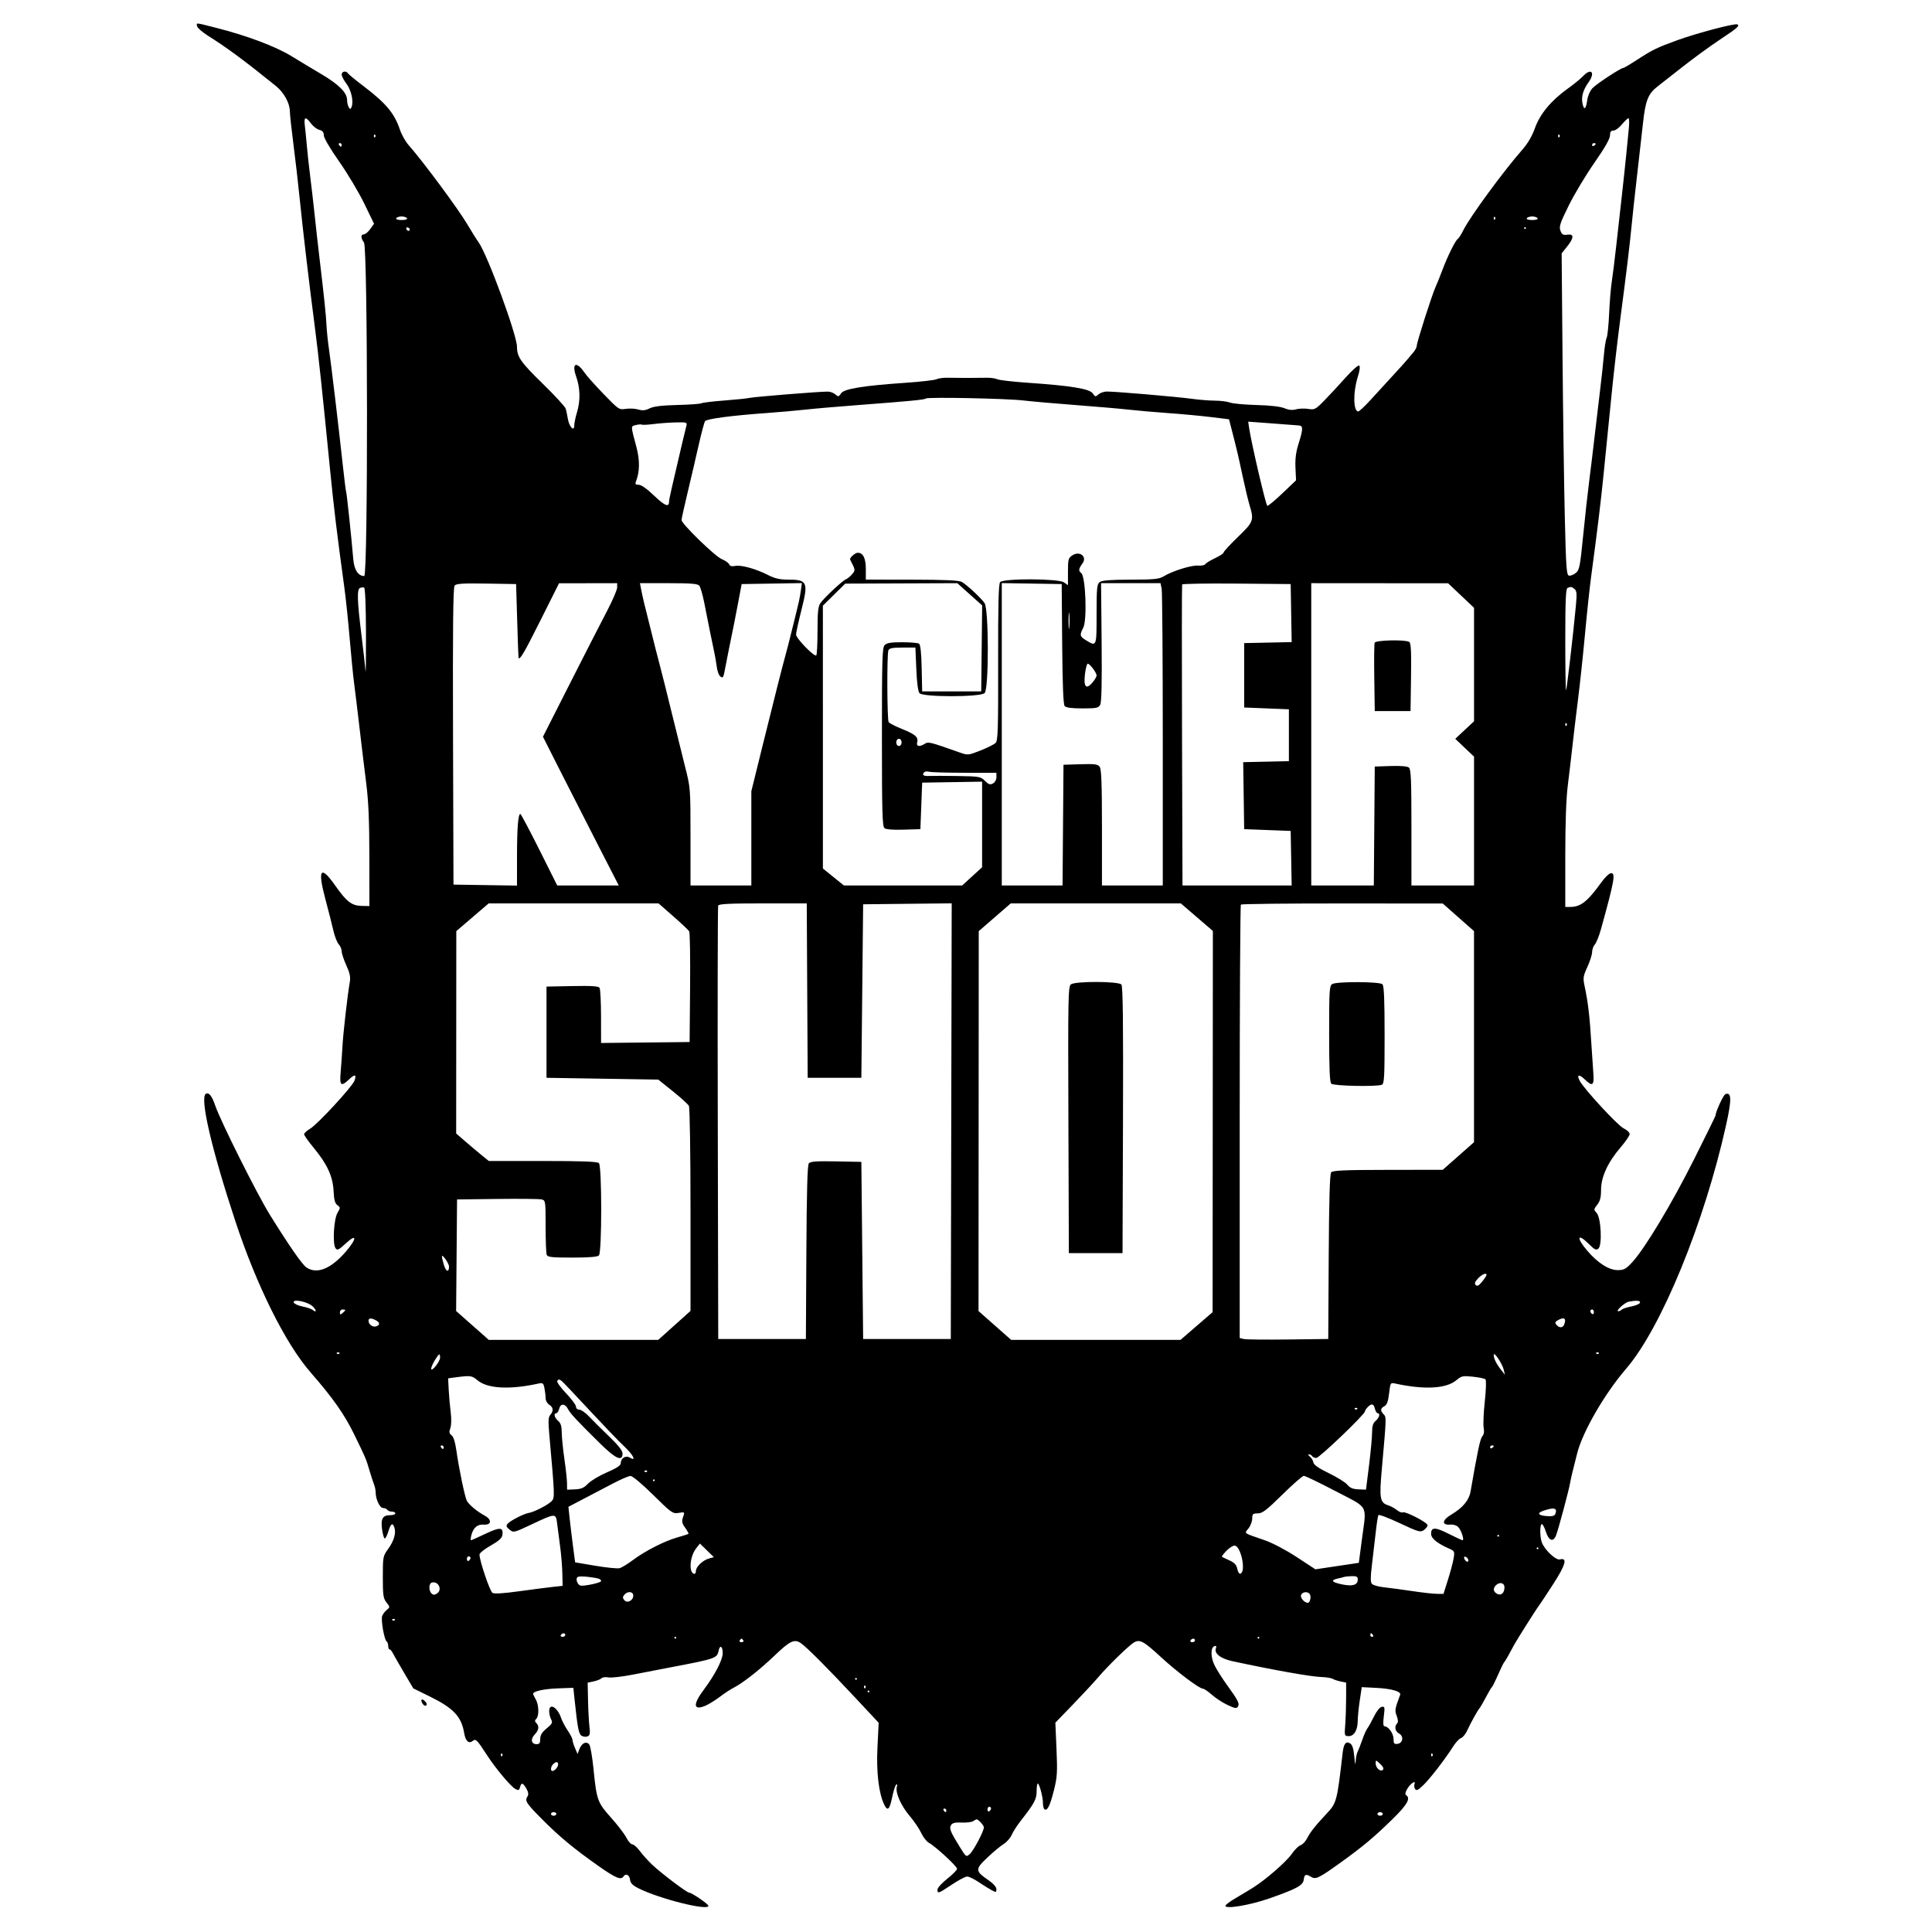 <svg xmlns="http://www.w3.org/2000/svg" width="1080" height="1080" viewBox="0 0 1080 1080" version="1.1">
	<path d="M 110.177 14.668 C 110.355 15.585, 113.052 17.947, 116.171 19.918 C 127.243 26.912, 136.502 33.761, 154.265 48.099 C 158.722 51.697, 161.988 57.630, 162.032 62.210 C 162.049 64.020, 162.942 72.250, 164.016 80.500 C 165.090 88.750, 166.669 102.475, 167.524 111 C 169.276 128.460, 172.980 159.833, 176.023 183 C 177.878 197.118, 180.307 219.868, 184.456 262 C 186.606 283.824, 188.348 298.219, 192.566 329 C 193.358 334.775, 194.669 347.375, 195.481 357 C 196.293 366.625, 197.407 377.875, 197.956 382 C 198.506 386.125, 199.871 397.375, 200.989 407 C 202.107 416.625, 203.795 430.575, 204.739 438 C 205.986 447.804, 206.462 459.029, 206.478 479 L 206.500 506.500 202.203 506.410 C 196.637 506.294, 193.730 504.072, 187.500 495.175 C 179.190 483.307, 177.367 485.790, 181.926 502.765 C 183.660 509.219, 185.657 517.078, 186.365 520.229 C 187.073 523.380, 188.406 526.791, 189.326 527.808 C 190.247 528.825, 191 530.621, 191 531.799 C 191 532.977, 192.167 536.492, 193.593 539.610 C 195.554 543.896, 196.031 546.159, 195.549 548.890 C 194.284 556.054, 191.819 577.661, 191.430 585 C 191.211 589.125, 190.761 595.538, 190.431 599.250 C 189.744 606.959, 190.613 607.703, 195.185 603.323 C 198.361 600.280, 199.485 600.595, 198.134 604.148 C 196.830 607.577, 177.500 628.507, 173.406 630.923 C 171.533 632.028, 170 633.439, 170 634.058 C 170 634.676, 172.414 638.090, 175.364 641.645 C 182.886 650.707, 186.075 657.635, 186.474 665.780 C 186.717 670.736, 187.248 672.708, 188.607 673.702 C 190.336 674.966, 190.339 675.156, 188.668 677.985 C 186.580 681.520, 185.814 695.364, 187.574 697.770 C 188.546 699.100, 189.350 698.718, 193.352 695.030 C 199.558 689.310, 199.648 692.253, 193.487 699.463 C 185.045 709.345, 177.082 712.547, 171.199 708.427 C 168.810 706.753, 161.474 696.164, 150.812 679 C 143.767 667.657, 123.342 626.846, 120.380 618.191 C 118.451 612.557, 116.752 610.417, 115.044 611.473 C 111.597 613.603, 118.273 642.402, 131.509 682.500 C 143.471 718.738, 159.556 751.074, 173.648 767.212 C 186.130 781.507, 192.519 790.602, 198.043 801.936 C 204.551 815.288, 204.601 815.406, 206.542 822 C 207.432 825.025, 208.575 828.534, 209.080 829.797 C 209.586 831.060, 210 833.053, 210 834.226 C 210 838.091, 212.317 843, 214.142 843 C 215.099 843, 216.160 843.450, 216.500 844 C 216.840 844.550, 217.991 845, 219.059 845 C 220.127 845, 221 845.450, 221 846 C 221 846.550, 219.705 847, 218.122 847 C 213.906 847, 212.791 848.943, 213.582 854.909 C 213.954 857.709, 214.632 860, 215.089 860 C 215.546 860, 216.459 858.200, 217.118 856 C 218.442 851.583, 219.531 850.947, 220.507 854.022 C 221.485 857.103, 220.180 861.451, 216.933 865.933 C 214.090 869.858, 214 870.339, 214 881.584 C 214 891.773, 214.250 893.502, 216.055 895.797 C 218.072 898.362, 218.075 898.437, 216.200 899.954 C 215.149 900.804, 213.990 902.351, 213.622 903.391 C 212.854 905.566, 214.840 916.783, 216.135 917.583 C 216.611 917.877, 217 918.991, 217 920.059 C 217 921.127, 217.343 922, 217.763 922 C 218.182 922, 218.970 922.890, 219.513 923.979 C 220.056 925.067, 222.870 929.976, 225.768 934.888 L 231.035 943.819 240.268 948.355 C 253.538 954.875, 257.944 959.568, 259.481 968.820 C 260.233 973.344, 262.103 974.989, 264.361 973.115 C 265.923 971.819, 266.781 972.690, 272.177 981.054 C 276.931 988.423, 285.515 998.670, 288.087 1000.047 C 289.827 1000.978, 290.233 1000.827, 290.691 999.075 C 291.419 996.291, 292.250 996.461, 294.220 999.795 C 295.319 1001.656, 295.564 1003.077, 294.951 1004.045 C 293.270 1006.702, 293.937 1007.783, 302.750 1016.692 C 312.516 1026.565, 320.959 1033.565, 334.935 1043.376 C 344.071 1049.791, 347.208 1051.091, 348.500 1049 C 349.706 1047.049, 351.872 1048.039, 352.184 1050.685 C 352.427 1052.752, 353.581 1053.907, 357.193 1055.703 C 368.950 1061.550, 396 1068.293, 396 1065.379 C 396 1064.379, 386.672 1058, 385.211 1058 C 383.955 1058, 369.381 1046.966, 364.491 1042.314 C 362.287 1040.216, 359.226 1036.813, 357.691 1034.750 C 356.155 1032.688, 354.255 1031, 353.469 1031 C 352.684 1031, 351.177 1029.306, 350.120 1027.236 C 349.064 1025.166, 345.238 1020.169, 341.618 1016.132 C 334.043 1007.684, 333.498 1006.187, 331.812 989.186 C 331.137 982.381, 330.068 976.108, 329.437 975.245 C 327.877 973.111, 325.217 974.305, 323.907 977.724 L 322.845 980.500 321.422 977.135 C 320.640 975.285, 320 973.210, 320 972.525 C 320 971.840, 318.813 969.529, 317.361 967.391 C 315.910 965.252, 314.271 962.152, 313.720 960.501 C 311.674 954.379, 307 951.642, 307 956.566 C 307 957.977, 307.492 960.051, 308.094 961.176 C 309.036 962.936, 308.688 963.633, 305.594 966.183 C 302.962 968.353, 302 969.929, 302 972.073 C 302 974.348, 301.548 975, 299.969 975 C 296.981 975, 296.419 972.248, 298.873 969.635 C 301.267 967.087, 301.572 964.972, 299.800 963.200 C 298.867 962.267, 298.867 961.733, 299.800 960.800 C 301.425 959.175, 301.255 953.070, 299.500 950 C 298.714 948.625, 298.055 947.217, 298.035 946.871 C 297.954 945.428, 304.046 944.091, 312 943.805 L 320.500 943.500 321.241 950.500 C 322.893 966.110, 323.516 969.299, 325.114 970.304 C 326.002 970.862, 327.481 971.029, 328.401 970.676 C 329.760 970.155, 329.967 969.142, 329.503 965.267 C 329.190 962.645, 328.836 956.027, 328.717 950.559 L 328.500 940.618 331.843 939.916 C 333.681 939.530, 335.659 938.741, 336.238 938.162 C 336.818 937.582, 338.567 937.363, 340.126 937.675 C 341.685 937.987, 347.807 937.291, 353.730 936.129 C 359.654 934.966, 369.450 933.075, 375.500 931.926 C 399.789 927.313, 400.862 926.942, 401.675 922.873 C 402.398 919.258, 404 920.151, 404 924.169 C 404 927.834, 399.614 936.307, 393.485 944.480 C 387.210 952.848, 387.512 956.355, 394.263 953.534 C 396.175 952.736, 399.788 950.518, 402.292 948.607 C 404.796 946.695, 408.342 944.361, 410.173 943.420 C 415.372 940.746, 424.795 933.337, 433 925.472 C 441.532 917.293, 443.986 916.106, 447.543 918.436 C 450.715 920.514, 462.268 932.089, 478.342 949.292 L 491.184 963.036 490.504 976.768 C 489.814 990.689, 491.227 1002.556, 494.330 1008.889 C 496.166 1012.637, 497.308 1011.582, 498.677 1004.869 C 499.374 1001.452, 500.382 998.218, 500.916 997.684 C 501.545 997.055, 501.688 997.479, 501.320 998.886 C 500.455 1002.192, 503.686 1009.469, 508.547 1015.164 C 510.946 1017.974, 513.822 1022.217, 514.939 1024.593 C 516.056 1026.969, 517.989 1029.457, 519.235 1030.122 C 522.801 1032.025, 535 1043.272, 535 1044.657 C 535 1045.343, 532.550 1047.839, 529.556 1050.203 C 526.562 1052.566, 524.087 1055.287, 524.056 1056.250 C 523.976 1058.744, 524.612 1058.526, 532.104 1053.500 C 535.793 1051.025, 539.641 1049.002, 540.655 1049.004 C 541.670 1049.007, 544.525 1050.379, 547 1052.054 C 549.475 1053.730, 552.737 1055.764, 554.250 1056.576 C 556.820 1057.955, 557 1057.922, 557 1056.074 C 557 1054.856, 555.276 1052.910, 552.515 1051.010 C 545.065 1045.885, 545.023 1044.934, 551.959 1038.377 C 555.260 1035.255, 559.347 1031.859, 561.041 1030.829 C 562.735 1029.799, 564.757 1027.504, 565.535 1025.728 C 566.314 1023.953, 568.535 1020.475, 570.471 1018 C 578.262 1008.042, 579.455 1005.838, 579.478 1001.360 C 579.490 998.965, 579.766 997.005, 580.092 997.003 C 581.012 996.998, 583 1004.383, 583 1007.807 C 583 1009.498, 583.399 1011.129, 583.887 1011.430 C 585.482 1012.416, 586.958 1009.442, 589.112 1000.902 C 590.988 993.466, 591.158 990.804, 590.593 977.747 L 589.954 962.995 599.855 952.747 C 605.300 947.111, 611.666 940.250, 614 937.500 C 619.109 931.481, 630.424 920.424, 633.608 918.338 C 636.978 916.129, 639.171 917.261, 648.839 926.199 C 657.790 934.475, 670.438 944, 672.475 944 C 673.114 944, 675.351 945.525, 677.446 947.389 C 679.541 949.253, 683.477 951.818, 686.194 953.091 C 690.294 955.011, 691.279 955.167, 691.996 954.006 C 693.041 952.316, 692.177 950.599, 685.963 942.009 C 683.373 938.429, 680.271 933.554, 679.069 931.176 C 676.700 926.488, 676.619 920.944, 678.909 920.191 C 679.864 919.877, 680.122 920.240, 679.709 921.315 C 678.572 924.278, 682.286 927.189, 689.066 928.647 C 712.062 933.594, 732.655 937.259, 738.537 937.453 C 741.308 937.544, 744.194 938.002, 744.950 938.469 C 745.707 938.937, 747.715 939.605, 749.413 939.954 L 752.500 940.588 752.496 949.044 C 752.493 953.695, 752.268 960.425, 751.996 964 C 751.509 970.380, 751.546 970.500, 753.970 970.500 C 756.984 970.500, 758.964 967.061, 758.985 961.791 C 758.993 959.751, 759.501 954.717, 760.112 950.604 L 761.224 943.125 769.336 943.534 C 777.902 943.966, 783.378 945.548, 782.693 947.393 C 779.703 955.452, 779.599 956.098, 780.782 959.233 C 781.576 961.338, 781.647 962.753, 780.992 963.408 C 779.342 965.058, 779.875 967.863, 782.061 969.032 C 784.833 970.516, 784.291 974.388, 781.250 974.820 C 779.336 975.091, 779 974.681, 779 972.070 C 779 969.059, 776.088 965, 773.928 965 C 773.210 965, 773.087 963.153, 773.555 959.402 C 774.196 954.275, 774.097 953.834, 772.377 954.152 C 771.280 954.355, 769.461 956.637, 768 959.641 C 766.625 962.468, 765.001 965.393, 764.391 966.141 C 763.780 966.888, 762.503 969.750, 761.552 972.500 C 760.601 975.250, 759.413 978.281, 758.911 979.236 C 758.410 980.191, 757.922 982.666, 757.827 984.736 C 757.716 987.164, 757.450 986.228, 757.077 982.102 C 756.670 977.583, 755.994 975.388, 754.778 974.625 C 752.361 973.110, 751.140 974.661, 750.523 980.032 C 747.409 1007.117, 747.214 1007.847, 741.455 1013.987 C 735.249 1020.602, 732.482 1024.110, 730.652 1027.679 C 729.755 1029.428, 728.118 1031.145, 727.013 1031.496 C 725.908 1031.847, 723.700 1034.029, 722.105 1036.347 C 719.120 1040.687, 707.564 1050.761, 700.500 1055.184 C 698.300 1056.561, 693.913 1059.203, 690.750 1061.055 C 687.588 1062.907, 685 1064.843, 685 1065.356 C 685 1067.333, 698.786 1065.003, 709.684 1061.184 C 725.047 1055.800, 728.426 1053.942, 728.816 1050.659 C 729.166 1047.725, 730.072 1047.403, 732.939 1049.194 C 735.459 1050.768, 737.258 1049.902, 749.043 1041.445 C 761.717 1032.351, 767.843 1027.241, 778.250 1017.082 C 786.662 1008.871, 788.751 1005.200, 785.984 1003.490 C 785.341 1003.093, 785.597 1001.798, 786.681 999.963 C 788.463 996.947, 791.652 994.859, 790.704 997.329 C 790.419 998.073, 790.574 999.310, 791.049 1000.079 C 791.732 1001.184, 792.677 1000.747, 795.563 997.988 C 799.362 994.358, 807.862 983.348, 812.335 976.261 C 813.760 974.005, 815.734 971.902, 816.723 971.588 C 817.712 971.274, 819.288 969.326, 820.227 967.259 C 822.007 963.337, 826.136 955.864, 827 955 C 827.449 954.551, 829.417 951.107, 832.426 945.500 C 833.017 944.400, 833.748 943.275, 834.052 943 C 834.356 942.725, 835.399 940.700, 836.370 938.500 C 839.087 932.343, 840.450 929.547, 840.998 929 C 841.474 928.526, 844.125 923.859, 846.394 919.500 C 847.645 917.096, 859.155 898.919, 860.324 897.500 C 860.777 896.950, 864.290 891.647, 868.130 885.715 C 875.242 874.731, 876.379 870.565, 871.948 871.724 C 869.726 872.305, 863.497 866.437, 861.913 862.272 C 860.735 859.172, 860.729 852, 861.905 852 C 862.403 852, 863.415 853.909, 864.155 856.241 C 865.772 861.341, 868.260 862.241, 869.837 858.296 C 871.091 855.162, 877.067 832.872, 877.692 829 C 877.913 827.625, 878.500 824.925, 878.995 823 C 879.490 821.075, 880.678 816.350, 881.635 812.500 C 884.627 800.468, 896.955 779.131, 908.976 765.177 C 928.682 742.305, 952.785 683.528, 964.946 628.692 C 968.072 614.597, 967.965 610.309, 964.522 611.630 C 963.362 612.075, 959 621.521, 959 623.587 C 959 623.869, 953.602 634.869, 947.005 648.031 C 934.575 672.831, 919.491 697.942, 912.430 705.591 C 908.921 709.393, 907.808 710, 904.352 710 C 899.363 710, 893.193 706.071, 887.250 699.108 C 880.889 691.656, 881.779 688.979, 888.412 695.612 C 891.390 698.590, 892.285 699.009, 893.506 697.995 C 895.732 696.148, 895.001 680.764, 892.559 678.065 C 890.847 676.173, 890.859 675.994, 892.889 673.414 C 894.467 671.407, 895 669.314, 895.001 665.115 C 895.002 657.950, 898.767 649.745, 905.837 641.500 C 908.667 638.200, 910.986 634.796, 910.991 633.935 C 910.996 633.075, 909.482 631.646, 907.626 630.762 C 904.332 629.191, 885.510 608.807, 883.067 604.164 C 881.244 600.701, 882.634 600.275, 885.815 603.323 C 890.371 607.688, 891.245 606.952, 890.646 599.250 C 890.358 595.538, 889.893 588.675, 889.614 584 C 888.681 568.359, 887.763 560.433, 885.832 551.374 C 884.833 546.685, 884.965 545.757, 887.370 540.503 C 888.816 537.343, 890 533.611, 890 532.208 C 890 530.805, 890.686 528.900, 891.523 527.974 C 892.361 527.048, 893.906 523.188, 894.957 519.395 C 902.628 491.699, 903.330 487.597, 900.297 488.181 C 899.361 488.362, 897.131 490.532, 895.342 493.005 C 887.262 504.171, 883.662 507, 877.532 507 L 875 507 875 478.588 C 875 459.872, 875.489 446.307, 876.432 438.838 C 877.220 432.602, 878.380 422.775, 879.010 417 C 879.639 411.225, 881.039 399.525, 882.120 391 C 883.201 382.475, 884.956 366.050, 886.020 354.500 C 887.084 342.950, 888.621 328.550, 889.435 322.500 C 892.990 296.086, 895.013 279.407, 896.530 264 C 897.424 254.925, 898.548 243.675, 899.028 239 C 899.508 234.325, 900.391 225.550, 900.991 219.500 C 902.155 207.765, 904.302 189.283, 905.928 177 C 908.965 154.048, 911.006 137.212, 911.988 127 C 912.596 120.675, 914.014 107.625, 915.140 98 C 916.266 88.375, 917.744 75.325, 918.424 69 C 919.807 56.157, 921.297 52.396, 926.634 48.288 C 928.625 46.754, 934.974 41.777, 940.743 37.228 C 946.511 32.678, 955.682 25.991, 961.123 22.369 C 971.355 15.557, 972.595 14.486, 971.222 13.637 C 969.979 12.869, 948.688 18.469, 937.680 22.460 C 926.187 26.627, 923.764 27.812, 914.803 33.642 C 911.120 36.039, 907.783 38, 907.387 38 C 905.969 38, 892.452 46.885, 890.168 49.319 C 888.850 50.723, 887.596 53.595, 887.283 55.926 C 886.577 61.190, 885.397 61.929, 884.587 57.615 C 883.895 53.924, 884.983 50.237, 888.025 45.965 C 891.946 40.459, 889.459 37.749, 884.924 42.586 C 883.591 44.009, 879.731 47.151, 876.346 49.568 C 867.120 56.158, 860.802 63.775, 858.016 71.668 C 856.485 76.004, 854.040 80.198, 851.076 83.572 C 840.425 95.699, 821.798 121.109, 818.029 128.656 C 816.848 131.020, 815.450 133.222, 814.922 133.548 C 813.579 134.378, 809.212 143.194, 806.296 150.965 C 804.946 154.559, 803.218 158.850, 802.455 160.500 C 800.541 164.639, 792 191.349, 792 193.194 C 792 194.019, 791.213 195.625, 790.250 196.763 C 789.288 197.901, 787.622 199.882, 786.549 201.166 C 785.476 202.450, 781.876 206.443, 778.549 210.040 C 775.222 213.637, 769.755 219.599, 766.399 223.290 C 763.044 226.980, 759.834 230, 759.266 230 C 756.504 230, 756.297 219.435, 758.897 211.084 C 760.139 207.094, 760.439 204.771, 759.766 204.355 C 759.201 204.006, 755.779 207.046, 752.161 211.110 C 748.543 215.175, 743.227 220.906, 740.347 223.847 C 735.407 228.891, 734.894 229.160, 731.305 228.584 C 729.212 228.248, 726.150 228.354, 724.500 228.819 C 722.433 229.402, 720.411 229.209, 718 228.197 C 715.773 227.263, 710.109 226.612, 702.430 226.408 C 695.791 226.232, 689.124 225.618, 687.615 225.044 C 686.105 224.470, 682.312 223.985, 679.185 223.967 C 676.058 223.949, 670.350 223.499, 666.500 222.967 C 658.047 221.798, 622.661 218.771, 618.611 218.870 C 617.022 218.909, 614.948 219.642, 614.002 220.498 C 612.432 221.919, 612.155 221.867, 610.850 219.901 C 609.146 217.335, 598.555 215.604, 574.500 213.962 C 566.250 213.398, 558.600 212.516, 557.500 212.001 C 556.400 211.486, 553.700 211.109, 551.500 211.165 C 546.358 211.294, 534.642 211.294, 529.500 211.165 C 527.300 211.109, 524.600 211.486, 523.500 212.001 C 522.400 212.516, 514.750 213.398, 506.500 213.962 C 482.445 215.604, 471.854 217.335, 470.150 219.901 C 468.857 221.848, 468.557 221.909, 467.034 220.531 C 466.108 219.693, 464.259 218.964, 462.925 218.913 C 459.342 218.774, 421.706 221.792, 418.904 222.443 C 417.582 222.750, 411.249 223.402, 404.831 223.891 C 398.414 224.381, 392.691 225.073, 392.115 225.429 C 391.539 225.785, 385.495 226.217, 378.684 226.390 C 369.941 226.611, 365.372 227.167, 363.142 228.279 C 360.752 229.471, 359.193 229.623, 356.741 228.903 C 354.959 228.380, 351.818 228.226, 349.762 228.562 C 346.115 229.157, 345.817 228.957, 337.475 220.336 C 332.773 215.476, 327.930 210.045, 326.713 208.266 C 322.190 201.655, 319.439 202.973, 322.079 210.485 C 324.382 217.038, 324.530 223.933, 322.511 230.591 C 321.692 233.291, 321.017 236.568, 321.011 237.872 C 320.994 241.566, 318.196 238.649, 317.439 234.150 C 317.102 232.142, 316.574 229.600, 316.266 228.501 C 315.959 227.402, 310.170 221.102, 303.402 214.501 C 291.088 202.492, 289 199.498, 289 193.852 C 289 187.286, 272.505 142.382, 267.565 135.500 C 266.381 133.850, 263.560 129.350, 261.297 125.500 C 256.250 116.915, 236.546 90.315, 228.369 81.048 C 226.647 79.097, 224.484 75.250, 223.563 72.500 C 220.504 63.364, 215.785 57.708, 203.309 48.226 C 198.804 44.801, 194.840 41.550, 194.500 41 C 193.502 39.385, 191 39.854, 191 41.656 C 191 42.566, 192.172 44.848, 193.605 46.726 C 196.303 50.264, 197.754 56.594, 196.571 59.674 C 195.992 61.184, 195.755 61.227, 194.962 59.972 C 194.450 59.162, 194.024 57.278, 194.015 55.785 C 193.993 51.820, 189.381 47.190, 179.856 41.570 C 175.260 38.859, 167.675 34.294, 163 31.427 C 154.004 25.909, 138.041 19.910, 120.622 15.500 C 108.896 12.532, 109.776 12.603, 110.177 14.668 M 170.405 70.250 C 170.694 72.588, 171.200 77.650, 171.528 81.500 C 171.857 85.350, 172.749 93.450, 173.511 99.500 C 174.274 105.550, 175.362 115, 175.930 120.500 C 176.498 126, 177.659 136.350, 178.510 143.500 C 181.199 166.104, 182.268 176.336, 182.529 182 C 182.669 185.025, 183.275 190.875, 183.876 195 C 185.161 203.815, 189.254 238.152, 191.565 259.498 C 192.458 267.747, 193.333 274.729, 193.509 275.014 C 193.821 275.520, 196.470 300.551, 197.475 312.500 C 197.986 318.566, 200.204 322, 203.611 322 C 205.759 322, 205.618 138.402, 203.468 135.559 C 201.602 133.091, 201.585 131, 203.432 131 C 204.219 131, 205.813 129.666, 206.974 128.036 L 209.084 125.073 203.619 113.786 C 200.613 107.579, 194.294 96.997, 189.577 90.272 C 184.554 83.111, 181 77.044, 181 75.631 C 181 73.895, 180.303 73.042, 178.519 72.594 C 177.155 72.252, 175.046 70.628, 173.831 68.986 C 170.791 64.874, 169.784 65.245, 170.405 70.250 M 906.652 69.572 C 905.085 71.457, 902.947 73, 901.902 73 C 900.496 73, 899.998 73.717, 899.992 75.750 C 899.986 77.575, 897.051 82.706, 891.269 91 C 886.475 97.875, 880.020 108.634, 876.924 114.909 C 872.085 124.716, 871.434 126.690, 872.293 128.965 C 873.117 131.147, 873.792 131.537, 876.146 131.192 C 879.983 130.629, 879.926 132.965, 875.984 137.871 L 872.968 141.624 873.465 199.062 C 873.739 230.653, 874.309 271.119, 874.731 288.987 C 875.405 317.474, 875.695 321.512, 877.087 321.779 C 877.960 321.947, 879.673 321.276, 880.892 320.288 C 882.899 318.663, 883.288 316.691, 884.988 299.496 C 886.021 289.048, 887.539 275.325, 888.360 269 C 889.182 262.675, 890.600 250.975, 891.511 243 C 892.422 235.025, 893.781 223.550, 894.531 217.500 C 895.282 211.450, 896.204 202.900, 896.581 198.500 C 896.958 194.100, 897.653 189.748, 898.126 188.829 C 898.599 187.911, 899.223 181.836, 899.514 175.329 C 899.804 168.823, 900.467 160.800, 900.985 157.500 C 901.504 154.200, 902.627 145.200, 903.479 137.500 C 904.332 129.800, 905.718 117.425, 906.559 110 C 907.399 102.575, 908.509 92.225, 909.024 87 C 909.539 81.775, 910.217 74.912, 910.530 71.750 C 910.843 68.588, 910.739 66.032, 910.300 66.072 C 909.860 66.112, 908.218 67.687, 906.652 69.572 M 209 76 C 209 76.733, 209.300 77.033, 209.667 76.667 C 210.033 76.300, 210.033 75.700, 209.667 75.333 C 209.300 74.967, 209 75.267, 209 76 M 871 76 C 871 76.733, 871.300 77.033, 871.667 76.667 C 872.033 76.300, 872.033 75.700, 871.667 75.333 C 871.300 74.967, 871 75.267, 871 76 M 189.500 81 C 189.840 81.550, 190.316 82, 190.559 82 C 190.802 82, 191 81.550, 191 81 C 191 80.450, 190.523 80, 189.941 80 C 189.359 80, 189.160 80.450, 189.500 81 M 890 81.059 C 890 81.641, 890.450 81.840, 891 81.500 C 891.550 81.160, 892 80.684, 892 80.441 C 892 80.198, 891.550 80, 891 80 C 890.450 80, 890 80.477, 890 81.059 M 221.500 122 C 221.131 122.596, 222.343 123, 224.500 123 C 226.657 123, 227.869 122.596, 227.500 122 C 227.160 121.450, 225.810 121, 224.500 121 C 223.190 121, 221.840 121.450, 221.500 122 M 835 122 C 835 122.733, 835.300 123.033, 835.667 122.667 C 836.033 122.300, 836.033 121.700, 835.667 121.333 C 835.300 120.967, 835 121.267, 835 122 M 853.500 122 C 853.131 122.596, 854.343 123, 856.500 123 C 858.657 123, 859.869 122.596, 859.500 122 C 859.160 121.450, 857.810 121, 856.500 121 C 855.190 121, 853.840 121.450, 853.500 122 M 227.150 127.950 C 227.580 129.239, 228.951 129.471, 229.075 128.275 C 229.116 127.876, 228.610 127.370, 227.950 127.150 C 227.290 126.930, 226.930 127.290, 227.150 127.950 M 852 127.500 C 852 127.775, 852.225 128, 852.500 128 C 852.775 128, 853 127.775, 853 127.500 C 853 127.225, 852.775 127, 852.500 127 C 852.225 127, 852 127.225, 852 127.500 M 517.559 222.774 C 516.884 223.449, 508.720 224.237, 479.500 226.448 C 467.950 227.322, 454.675 228.470, 450 229 C 445.325 229.530, 435.425 230.400, 428 230.932 C 409.044 232.293, 395.117 234.136, 394.156 235.413 C 393.707 236.011, 392.121 241.900, 390.633 248.500 C 389.144 255.100, 386.364 267.025, 384.454 275 C 382.544 282.975, 380.986 290.045, 380.991 290.711 C 381.007 292.834, 399.635 310.949, 403.434 312.537 C 405.443 313.376, 407.333 314.705, 407.634 315.489 C 408.006 316.457, 409.077 316.735, 410.980 316.354 C 414.318 315.686, 422.606 317.991, 429.419 321.480 C 432.993 323.311, 435.912 324, 440.088 324 C 451.405 324, 451.982 325.229, 448.021 340.916 C 446.360 347.498, 445 353.712, 445 354.726 C 445 356.844, 455.263 367.403, 456.308 366.359 C 456.688 365.978, 457 359.767, 457 352.556 C 457 342.330, 457.341 338.958, 458.551 337.231 C 460.727 334.124, 470.865 324.634, 472.851 323.845 C 473.758 323.484, 475.333 322.188, 476.351 320.965 C 478.249 318.685, 478.253 318.717, 475.237 312.866 C 474.744 311.909, 477.952 309, 479.500 309 C 482.477 309, 484 312.069, 484 318.071 L 484 324 509.750 324.035 C 528.050 324.061, 536.119 324.422, 537.639 325.285 C 540.456 326.885, 548.332 334.208, 550.381 337.133 C 552.769 340.543, 552.811 385.046, 550.429 387.429 C 548.132 389.725, 515.880 389.765, 513.978 387.474 C 513.184 386.516, 512.528 381.488, 512.219 373.974 L 511.725 362 504.470 362 C 498.776 362, 497.083 362.341, 496.607 363.582 C 495.740 365.842, 495.884 402.269, 496.765 403.654 C 497.169 404.289, 500.514 406.015, 504.199 407.490 C 511.694 410.491, 513.478 412.063, 512.712 414.995 C 512.105 417.315, 513.970 417.660, 516.975 415.784 C 518.974 414.535, 519.658 414.705, 536.305 420.578 C 541.066 422.258, 541.172 422.249, 548.083 419.537 C 551.918 418.033, 555.731 416.126, 556.556 415.301 C 557.846 414.011, 558.044 407.720, 557.968 370.325 C 557.903 338.228, 558.190 326.476, 559.063 325.425 C 560.864 323.254, 591.653 323.368, 594.777 325.557 L 597 327.113 597 319.580 C 597 312.654, 597.201 311.914, 599.492 310.413 C 603.541 307.760, 607.843 311.160, 605.153 314.886 C 602.916 317.984, 602.761 319.105, 604.403 320.306 C 606.871 322.110, 607.789 346.573, 605.553 350.898 C 603.392 355.075, 603.555 355.758, 607.250 358.011 C 613.014 361.525, 613 361.561, 613 343.360 C 613 328.686, 613.207 326.564, 614.750 325.392 C 616.025 324.424, 620.703 324.054, 632 324.028 C 645.235 323.998, 647.940 323.724, 650.509 322.157 C 655.368 319.194, 666.087 315.854, 669.730 316.168 C 671.583 316.328, 673.414 315.957, 673.799 315.345 C 674.185 314.733, 676.638 313.230, 679.250 312.006 C 681.862 310.781, 684 309.360, 684 308.847 C 684 308.334, 687.600 304.434, 692 300.179 C 700.784 291.685, 701.078 290.882, 698.515 282.409 C 697.698 279.709, 695.885 272.100, 694.486 265.500 C 692.169 254.570, 691.334 251.045, 688.075 238.442 L 687.026 234.384 676.763 233.127 C 671.118 232.436, 660.425 231.441, 653 230.917 C 645.575 230.393, 635.675 229.530, 631 229 C 626.325 228.470, 613.050 227.322, 601.500 226.448 C 589.950 225.574, 576.675 224.410, 572 223.861 C 562.490 222.745, 518.467 221.866, 517.559 222.774 M 365.500 237.030 C 362.200 237.452, 359.183 237.604, 358.796 237.368 C 358.409 237.132, 356.905 237.237, 355.455 237.601 C 352.520 238.337, 352.502 237.673, 355.787 250 C 357.738 257.322, 357.634 263.779, 355.476 269.250 C 354.942 270.606, 355.298 271, 357.058 271 C 358.477 271, 361.703 273.279, 365.650 277.068 C 371.606 282.788, 374 283.756, 374 280.445 C 374 279.180, 375.423 272.846, 381.514 247 C 382.356 243.425, 383.313 239.488, 383.639 238.250 C 384.212 236.081, 384.004 236.005, 377.867 236.131 C 374.365 236.203, 368.800 236.608, 365.500 237.030 M 698.245 239.105 C 699.496 247.640, 707.457 281.790, 708.421 282.754 C 708.717 283.050, 712.456 279.967, 716.730 275.902 L 724.500 268.511 724.177 261.506 C 723.945 256.471, 724.434 252.671, 725.914 248 C 728.441 240.028, 728.506 238.045, 726.250 237.844 C 723.542 237.602, 720.376 237.361, 708.624 236.504 L 697.747 235.710 698.245 239.105 M 254.136 327.336 C 253.288 328.358, 253.055 350.372, 253.244 411.609 L 253.500 494.500 271.250 494.773 L 289 495.046 289.011 478.773 C 289.022 462.852, 289.640 454.991, 290.881 455.008 C 291.221 455.013, 296 464.013, 301.500 475.008 L 311.500 495 328.697 495 L 345.894 495 333.968 471.750 C 327.409 458.962, 317.874 440.250, 312.778 430.167 L 303.513 411.834 318.507 382.253 C 326.753 365.983, 336.087 347.744, 339.250 341.721 C 342.413 335.699, 345 329.698, 345 328.386 L 345 326 328.750 326.029 L 312.500 326.059 302 347.024 C 292.962 365.071, 290.604 369.096, 289.862 367.750 C 289.786 367.613, 289.449 358.275, 289.112 347 L 288.500 326.500 271.892 326.226 C 258.719 326.010, 255.047 326.239, 254.136 327.336 M 358.361 329.250 C 359.205 333.651, 360.516 339.223, 362.538 347 C 363.468 350.575, 364.591 355.075, 365.035 357 C 365.479 358.925, 367.033 365, 368.490 370.500 C 369.947 376, 373.108 388.600, 375.515 398.500 C 377.922 408.400, 381.265 421.900, 382.943 428.500 C 385.976 440.428, 385.995 440.663, 385.997 467.750 L 386 495 403 495 L 420 495 420 468.656 L 420 442.312 426.025 417.906 C 432.256 392.663, 437.463 372.083, 439.158 366 C 440.175 362.351, 440.820 359.825, 443.500 349 C 446.777 335.765, 447.077 334.412, 447.665 330.225 L 448.266 325.950 431.427 326.225 L 414.588 326.500 412.799 336 C 410.953 345.797, 410.092 350.138, 407.441 363 C 406.591 367.125, 405.661 371.850, 405.374 373.500 C 404.448 378.818, 404.125 379.348, 402.586 378.071 C 401.821 377.436, 400.959 375.023, 400.670 372.708 C 400.381 370.394, 399.698 366.475, 399.151 364 C 398.605 361.525, 397.489 356.125, 396.673 352 C 395.857 347.875, 394.483 340.960, 393.620 336.634 C 392.758 332.307, 391.535 328.145, 390.903 327.384 C 390.013 326.311, 386.158 326, 373.747 326 L 357.738 326 358.361 329.250 M 466.250 332.405 L 460 338.564 460.004 412.032 L 460.007 485.500 465.885 490.250 L 471.762 495 504.801 495 L 537.839 495 543.419 489.900 L 549 484.799 549 460.875 L 549 436.952 532.250 437.226 L 515.500 437.500 515 450.500 L 514.500 463.500 505.149 463.789 C 499.114 463.975, 495.302 463.666, 494.399 462.916 C 493.235 461.950, 493 453.408, 493 411.949 C 493 368.004, 493.185 361.958, 494.571 360.571 C 495.747 359.396, 498.204 359.004, 504.321 359.015 C 508.820 359.024, 513.048 359.379, 513.719 359.805 C 514.549 360.332, 515.027 364.710, 515.219 373.540 L 515.500 386.500 532 386.500 L 548.500 386.500 548.767 362.469 L 549.035 338.439 542.088 332.219 L 535.142 326 503.821 326.123 L 472.500 326.245 466.250 332.405 M 560 410.476 L 560 495 576.987 495 L 593.973 495 594.237 461.250 L 594.500 427.500 603.984 427.209 C 612.038 426.963, 613.658 427.180, 614.734 428.651 C 615.694 429.963, 616 438.201, 616 462.691 L 616 495 633 495 L 650 495 650 413.625 C 650 368.869, 649.719 330.844, 649.375 329.125 L 648.750 326 632.125 325.999 L 615.500 325.999 615.812 358.950 C 616.025 381.512, 615.777 392.547, 615.026 393.951 C 614.048 395.779, 612.977 396, 605.087 396 C 598.930 396, 595.908 395.594, 595.136 394.664 C 594.385 393.759, 593.942 382.538, 593.764 359.914 L 593.500 326.500 576.750 326.226 L 560 325.952 560 410.476 M 660.818 326.735 C 660.643 327.156, 660.618 365.188, 660.761 411.250 L 661.023 495 691.537 495 L 722.052 495 721.776 479.750 L 721.500 464.500 708.500 464 L 695.500 463.500 695.228 444.780 L 694.956 426.060 707.728 425.780 L 720.500 425.500 720.500 411 L 720.500 396.500 708 396 L 695.500 395.500 695.500 377.500 L 695.500 359.500 708.775 359.221 L 722.049 358.942 721.775 342.721 L 721.500 326.500 691.318 326.235 C 674.718 326.090, 660.993 326.315, 660.818 326.735 M 733 410.500 L 733 495 750.487 495 L 767.973 495 768.237 461.750 L 768.500 428.500 777.349 428.210 C 783.013 428.024, 786.702 428.338, 787.599 429.082 C 788.748 430.035, 789 436.078, 789 462.622 L 789 495 806.500 495 L 824 495 824 458.986 L 824 422.972 818.750 417.989 L 813.500 413.006 818.750 408.101 L 824 403.196 824 371.483 L 824 339.770 816.750 332.913 L 809.500 326.056 771.250 326.028 L 733 326 733 410.500 M 201.250 328.667 C 199.490 329.371, 199.671 335.665, 201.989 354.414 C 203.083 363.261, 204.133 372.525, 204.323 375 C 204.513 377.475, 204.630 368.062, 204.584 354.083 C 204.531 338.042, 204.131 328.574, 203.500 328.416 C 202.950 328.279, 201.938 328.392, 201.250 328.667 M 876.250 328.662 C 875.291 329.049, 875 335.819, 875 357.750 C 875 373.471, 875.194 386.139, 875.431 385.902 C 875.848 385.485, 879.403 354.892, 880.940 338.500 C 881.560 331.881, 881.425 330.284, 880.154 329.250 C 878.519 327.919, 878.207 327.873, 876.250 328.662 M 597.336 347 C 597.336 351.125, 597.513 352.813, 597.728 350.750 C 597.944 348.688, 597.944 345.313, 597.728 343.250 C 597.513 341.188, 597.336 342.875, 597.336 347 M 768.445 359.282 C 768.175 359.987, 768.076 368.875, 768.227 379.032 L 768.500 397.500 778.500 397.500 L 788.500 397.500 788.773 378.573 C 788.981 364.100, 788.746 359.456, 787.773 358.838 C 785.578 357.445, 769.004 357.826, 768.445 359.282 M 606.529 376.614 C 605.621 383.878, 607.085 385.717, 610.570 381.694 C 611.906 380.151, 613 378.299, 613 377.579 C 613 376.029, 609.211 371, 608.043 371 C 607.596 371, 606.915 373.526, 606.529 376.614 M 875 405 C 875 405.733, 875.300 406.033, 875.667 405.667 C 876.033 405.300, 876.033 404.700, 875.667 404.333 C 875.300 403.967, 875 404.267, 875 405 M 501 415 C 501 416.111, 501.667 417, 502.500 417 C 503.333 417, 504 416.111, 504 415 C 504 413.889, 503.333 413, 502.500 413 C 501.667 413, 501 413.889, 501 415 M 516.725 431.609 C 515.195 433.138, 516.125 433.934, 519.250 433.768 C 521.038 433.674, 528.258 433.687, 535.295 433.798 C 547.490 433.991, 548.209 434.118, 550.598 436.507 C 552.621 438.530, 553.481 438.813, 555.053 437.972 C 556.174 437.372, 557 435.884, 557 434.465 L 557 432 539.250 431.986 C 529.487 431.979, 520.589 431.728, 519.475 431.428 C 518.361 431.129, 517.123 431.210, 516.725 431.609 M 264.130 512.750 L 255.075 520.500 255.038 577.059 L 255 633.619 260.701 638.559 C 263.837 641.277, 267.949 644.737, 269.839 646.250 L 273.275 649 303.438 649 C 325.564 649, 333.920 649.320, 334.800 650.200 C 336.506 651.906, 336.506 700.094, 334.800 701.800 C 333.984 702.616, 329.224 703, 319.907 703 C 308.343 703, 306.120 702.754, 305.607 701.418 C 305.273 700.548, 305 693.357, 305 685.437 C 305 671.335, 304.954 671.027, 302.750 670.487 C 301.512 670.183, 290.375 670.062, 278 670.218 L 255.500 670.500 255.236 701.681 L 254.972 732.862 264.104 740.931 L 273.237 749 320.602 749 L 367.967 749 376.983 740.906 L 386 732.813 386 676.341 C 386 644.603, 385.604 619.131, 385.096 618.184 C 384.599 617.258, 380.543 613.575, 376.084 610 L 367.976 603.500 336.738 603 L 305.500 602.500 305.500 577 L 305.500 551.500 319.923 551.221 C 330.792 551.012, 334.547 551.258, 335.158 552.221 C 335.604 552.925, 335.976 560.145, 335.985 568.267 L 336 583.035 360.750 582.767 L 385.500 582.500 385.765 552.188 C 385.910 535.516, 385.685 521.306, 385.265 520.610 C 384.844 519.913, 380.816 516.117, 376.313 512.172 L 368.125 505 320.655 505 L 273.186 505 264.130 512.750 M 401.461 506.250 C 401.200 506.938, 401.101 561.725, 401.243 628 L 401.500 748.500 426 748.500 L 450.500 748.500 450.760 700.091 C 450.944 665.802, 451.350 651.283, 452.154 650.314 C 453.037 649.251, 456.422 649.008, 467.395 649.223 L 481.500 649.500 482 699 L 482.500 748.500 507 748.500 L 531.500 748.500 531.754 626.733 L 532.008 504.965 507.254 505.233 L 482.500 505.500 482 554 L 481.500 602.500 466.500 602.500 L 451.500 602.500 451.240 553.750 L 450.981 505 426.459 505 C 407.762 505, 401.824 505.297, 401.461 506.250 M 556.074 512.750 L 547.126 520.500 547.063 626.693 L 547 732.887 556.119 740.943 L 565.237 749 612.573 749 L 659.910 749 668.883 741.250 L 677.856 733.500 677.928 626.950 L 678 520.399 669.041 512.700 L 660.083 505 612.552 505 L 565.022 505 556.074 512.750 M 693.667 505.667 C 693.300 506.033, 693 560.700, 693 627.148 L 693 747.962 695.250 748.513 C 696.487 748.817, 707.625 748.938, 720 748.782 L 742.500 748.500 742.760 702.590 C 742.941 670.721, 743.361 656.270, 744.133 655.340 C 745.017 654.275, 751.525 653.993, 775.872 653.964 L 806.500 653.929 815.240 646.214 L 823.980 638.500 823.980 579.500 L 823.980 520.500 815.240 512.786 L 806.500 505.071 750.417 505.036 C 719.571 505.016, 694.033 505.300, 693.667 505.667 M 598.682 550.250 C 597.103 551.410, 597 556.848, 597.240 626 L 597.500 700.500 612.500 700.500 L 627.500 700.500 627.756 626.110 C 627.943 571.986, 627.705 551.350, 626.884 550.360 C 625.350 548.512, 601.174 548.418, 598.682 550.250 M 744.750 550.080 C 743.152 551.011, 743 553.428, 743 577.850 C 743 597.322, 743.326 604.926, 744.200 605.800 C 745.463 607.063, 769.364 607.565, 772.418 606.393 C 773.807 605.860, 774 602.467, 774 578.593 C 774 558.776, 773.674 551.074, 772.800 550.200 C 771.297 548.697, 747.301 548.594, 744.750 550.080 M 247.033 702.384 C 247.015 702.870, 247.517 704.993, 248.148 707.101 C 249.297 710.935, 251 711.502, 251 708.052 C 251 706.246, 247.098 700.670, 247.033 702.384 M 826.167 714.723 C 824.455 716.566, 824.130 717.530, 824.947 718.347 C 825.763 719.163, 826.707 718.666, 828.494 716.479 C 829.833 714.841, 830.944 713.163, 830.964 712.750 C 831.038 711.217, 828.426 712.291, 826.167 714.723 M 164.195 728.085 C 164.448 728.845, 166.646 729.857, 169.078 730.333 C 171.510 730.809, 174.073 731.668, 174.774 732.242 C 177.078 734.128, 177.044 732.390, 174.735 730.221 C 171.993 727.645, 163.473 725.918, 164.195 728.085 M 910.374 727.689 C 908.177 728.121, 902.895 733, 904.626 733 C 905.162 733, 906.028 732.590, 906.550 732.088 C 907.072 731.587, 909.490 730.792, 911.922 730.322 C 914.354 729.852, 916.529 728.912, 916.755 728.234 C 917.164 727.007, 914.858 726.810, 910.374 727.689 M 190 733.622 C 190 734.951, 190.271 735.020, 191.500 734 C 192.325 733.315, 193 732.585, 193 732.378 C 193 732.170, 192.325 732, 191.500 732 C 190.675 732, 190 732.730, 190 733.622 M 889 732.941 C 889 733.459, 889.450 734.160, 890 734.500 C 890.550 734.840, 891 734.416, 891 733.559 C 891 732.702, 890.550 732, 890 732 C 889.450 732, 889 732.423, 889 732.941 M 206 738.378 C 206 740.398, 208.498 742.130, 210.373 741.410 C 212.544 740.577, 212.427 739.299, 210.066 738.035 C 207.418 736.618, 206 736.737, 206 738.378 M 870.695 738.111 C 869.268 738.941, 869.137 739.460, 870.067 740.581 C 871.625 742.458, 873.639 742.383, 874.393 740.418 C 875.744 736.897, 874.314 736.005, 870.695 738.111 M 188.333 756.667 C 188.700 757.033, 189.300 757.033, 189.667 756.667 C 190.033 756.300, 189.733 756, 189 756 C 188.267 756, 187.967 756.300, 188.333 756.667 M 835 757.426 C 835 759.456, 836.557 762.569, 839.288 766 L 841.278 768.500 840.627 765.776 C 839.773 762.206, 835 755.124, 835 757.426 M 892.333 756.667 C 892.700 757.033, 893.300 757.033, 893.667 756.667 C 894.033 756.300, 893.733 756, 893 756 C 892.267 756, 891.967 756.300, 892.333 756.667 M 243.082 760.368 C 241.937 762.220, 241.014 764.358, 241.032 765.118 C 241.081 767.275, 246 761.163, 246 758.944 C 246 756.237, 245.477 756.492, 243.082 760.368 M 255 769.900 L 250.500 770.500 250.832 777 C 251.015 780.575, 251.517 786.193, 251.949 789.484 C 252.413 793.026, 252.332 796.619, 251.750 798.288 C 250.964 800.541, 251.100 801.353, 252.426 802.322 C 253.484 803.096, 254.442 806.064, 255.070 810.518 C 256.539 820.930, 259.836 836.825, 260.964 838.933 C 262.166 841.179, 266.610 844.879, 270.948 847.246 C 275.156 849.542, 274.793 852.605, 270.352 852.265 C 266.870 851.999, 264.520 854.043, 263.470 858.250 C 263.092 859.763, 263.010 861, 263.288 861 C 263.565 861, 267.241 859.362, 271.457 857.360 C 279.552 853.516, 281.467 853.672, 280.835 858.127 C 280.594 859.823, 278.756 861.467, 274.277 863.992 C 270.854 865.921, 268.047 868.175, 268.040 869 C 268.011 872.302, 273.812 889.479, 275.266 890.396 C 276.315 891.058, 281.158 890.776, 290.160 889.529 C 297.497 888.513, 305.975 887.416, 309 887.091 L 314.500 886.500 314.351 879.500 C 314.269 875.650, 313.713 868.900, 313.115 864.500 C 312.518 860.100, 311.763 854.317, 311.438 851.648 C 310.721 845.765, 310.701 845.766, 296.795 852.319 C 287.238 856.823, 287.055 856.865, 284.827 855.061 C 283.031 853.607, 282.807 852.937, 283.740 851.813 C 285.146 850.119, 292.843 846.167, 295.566 845.741 C 298.583 845.269, 306.555 841.149, 308.404 839.107 C 310.165 837.161, 310.140 836.470, 307.068 802 C 306.390 794.397, 306.499 792.185, 307.611 790.921 C 309.557 788.710, 309.341 786.694, 307 785.232 C 305.900 784.545, 305 782.918, 305 781.617 C 305 780.315, 304.711 777.804, 304.357 776.036 C 303.789 773.193, 303.413 772.888, 301.107 773.396 C 284.926 776.960, 272.518 776.297, 266.896 771.566 C 263.796 768.957, 262.957 768.840, 255 769.900 M 814.147 771.530 C 808.474 776.304, 796.149 776.972, 779.859 773.389 C 777.283 772.823, 777.201 772.958, 776.509 778.923 C 775.986 783.431, 775.300 785.304, 773.900 786.054 C 771.623 787.272, 771.491 788.634, 773.459 790.602 C 775.039 792.182, 775.041 792.141, 772.470 820.993 C 770.961 837.923, 771.346 840.033, 776.223 841.562 C 777.476 841.954, 779.565 843.107, 780.868 844.124 C 782.170 845.141, 783.634 845.726, 784.121 845.425 C 785.450 844.604, 798 851.074, 798 852.581 C 798 853.299, 797.063 854.543, 795.917 855.346 C 794.008 856.683, 792.882 856.357, 782.445 851.453 C 776.181 848.510, 770.819 846.484, 770.530 846.952 C 770.241 847.420, 769.569 851.784, 769.036 856.651 C 768.504 861.518, 767.552 869.667, 766.921 874.761 C 766.073 881.604, 766.066 884.375, 766.895 885.373 C 767.511 886.116, 770.600 886.993, 773.758 887.322 C 776.916 887.652, 784 888.599, 789.500 889.429 C 795 890.258, 801.168 890.951, 803.206 890.968 L 806.913 891 809.449 882.971 C 810.844 878.555, 812.269 873.171, 812.615 871.006 C 813.197 867.368, 813.026 866.973, 810.372 865.820 C 803.524 862.842, 800 860.001, 800 857.456 C 800 853.567, 802.180 853.562, 809.869 857.434 C 813.763 859.395, 817.235 861, 817.583 861 C 818.655 861, 816.937 855.603, 815.281 853.765 C 814.320 852.698, 812.536 852.121, 810.648 852.265 C 805.787 852.637, 806.076 849.734, 811.201 846.713 C 817.663 842.903, 821.199 838.688, 822.048 833.785 C 825.982 811.047, 827.424 804.273, 828.620 802.913 C 829.531 801.877, 829.797 800.234, 829.386 798.181 C 829.040 796.452, 829.319 789.821, 830.006 783.445 C 830.719 776.821, 830.879 771.509, 830.377 771.049 C 829.895 770.605, 826.741 769.947, 823.370 769.585 C 817.733 768.981, 816.990 769.138, 814.147 771.530 M 311.495 772.008 C 311.153 772.562, 313.376 775.640, 316.436 778.848 C 319.496 782.056, 322 785.428, 322 786.340 C 322 787.284, 322.792 788, 323.836 788 C 324.846 788, 327.259 789.688, 329.200 791.750 C 331.140 793.813, 336.164 798.806, 340.364 802.846 C 345.724 808.003, 348 810.908, 348 812.596 C 348 817.162, 344.135 815.469, 335.796 807.250 C 322.577 794.221, 318.749 790.130, 317.576 787.776 C 315.956 784.528, 313.378 784.359, 312.602 787.450 C 312.250 788.852, 311.520 790, 310.981 790 C 309.310 790, 309.899 792.469, 312 794.268 C 313.473 795.529, 314.005 797.234, 314.019 800.740 C 314.030 803.358, 314.691 810, 315.488 815.500 C 316.285 821, 316.951 827.130, 316.968 829.123 L 317 832.746 321.425 832.559 C 324.892 832.413, 326.461 831.730, 328.675 829.401 C 330.229 827.767, 334.988 824.922, 339.250 823.080 C 344.670 820.737, 347 819.206, 347 817.987 C 347 815.137, 349.797 813.392, 352.081 814.819 C 355.885 817.194, 354.121 813.470, 349.250 808.842 C 345.047 804.848, 340.177 799.741, 318.642 776.750 C 312.983 770.707, 312.498 770.386, 311.495 772.008 M 764.571 786.571 C 763.707 787.436, 763 788.529, 763 789.002 C 763 790.637, 737.542 815, 735.834 815 C 734.890 815, 733.840 814.550, 733.500 814 C 733.160 813.450, 732.373 813, 731.750 813 C 731.127 813, 731.341 813.563, 732.225 814.250 C 733.108 814.938, 733.986 816.400, 734.175 817.500 C 734.413 818.884, 737.095 820.747, 742.887 823.549 C 747.490 825.775, 752.125 828.671, 753.188 829.984 C 754.614 831.744, 756.235 832.419, 759.359 832.550 L 763.596 832.729 765.304 819.114 C 766.243 811.626, 767.009 803.358, 767.006 800.740 C 767.002 797.213, 767.518 795.537, 769 794.268 C 771.050 792.513, 771.702 790, 770.108 790 C 769.618 790, 768.934 788.875, 768.589 787.500 C 767.864 784.611, 766.782 784.361, 764.571 786.571 M 757.333 787.667 C 757.700 788.033, 758.300 788.033, 758.667 787.667 C 759.033 787.300, 758.733 787, 758 787 C 757.267 787, 756.967 787.300, 757.333 787.667 M 246.500 809 C 246.840 809.550, 247.316 810, 247.559 810 C 247.802 810, 248 809.550, 248 809 C 248 808.450, 247.523 808, 246.941 808 C 246.359 808, 246.160 808.450, 246.500 809 M 833 809.059 C 833 809.641, 833.450 809.840, 834 809.500 C 834.550 809.160, 835 808.684, 835 808.441 C 835 808.198, 834.550 808, 834 808 C 833.450 808, 833 808.477, 833 809.059 M 360.333 822.667 C 360.700 823.033, 361.300 823.033, 361.667 822.667 C 362.033 822.300, 361.733 822, 361 822 C 360.267 822, 359.967 822.300, 360.333 822.667 M 342.500 829.343 C 338.100 831.654, 330.729 835.518, 326.121 837.929 L 317.742 842.312 318.449 848.906 C 318.838 852.533, 319.684 859.519, 320.328 864.431 L 321.500 873.362 332.815 875.273 C 339.038 876.324, 345.113 876.933, 346.315 876.626 C 347.517 876.319, 350.766 874.359, 353.536 872.271 C 360.378 867.111, 371.243 861.538, 378.500 859.467 C 381.800 858.526, 384.662 857.611, 384.859 857.435 C 385.057 857.259, 384.229 855.727, 383.021 854.030 C 381.199 851.471, 380.996 850.449, 381.834 848.048 C 382.840 845.161, 382.831 845.153, 379.368 845.715 C 376.044 846.255, 375.422 845.815, 365.096 835.640 C 358.684 829.321, 353.527 825.029, 352.399 825.071 C 351.355 825.110, 346.900 827.032, 342.500 829.343 M 716.843 835.503 C 707.939 844.272, 705.676 846, 703.093 846 C 700.355 846, 700 846.329, 700 848.865 C 700 850.441, 699.066 852.917, 697.925 854.368 C 695.539 857.402, 694.571 856.693, 706.962 860.992 C 711.333 862.509, 718.873 866.475, 724.909 870.434 L 735.318 877.260 747.455 875.447 L 759.592 873.635 761.311 860.567 C 763.947 840.530, 765.554 843.481, 746.610 833.572 C 737.595 828.858, 729.608 825.001, 728.860 825.003 C 728.112 825.005, 722.704 829.730, 716.843 835.503 M 365 827.500 C 365 827.775, 365.225 828, 365.500 828 C 365.775 828, 366 827.775, 366 827.500 C 366 827.225, 365.775 827, 365.500 827 C 365.225 827, 365 827.225, 365 827.500 M 863.237 844.351 C 858.932 845.762, 859.571 847.132, 864.711 847.516 C 867.684 847.737, 869.016 847.400, 869.430 846.322 C 870.686 843.048, 868.923 842.487, 863.237 844.351 M 837 858.500 C 837 858.775, 837.225 859, 837.500 859 C 837.775 859, 838 858.775, 838 858.500 C 838 858.225, 837.775 858, 837.500 858 C 837.225 858, 837 858.225, 837 858.500 M 389.158 865.527 C 386.897 868.400, 385.619 873.317, 386.163 877.041 C 386.578 879.877, 389 880.916, 389 878.258 C 389 875.853, 392.908 872.119, 396.403 871.184 L 399.067 870.472 395.165 866.661 L 391.263 862.851 389.158 865.527 M 685.510 866.990 C 683.935 868.634, 682.838 870.110, 683.073 870.269 C 683.308 870.429, 685.198 871.331, 687.274 872.275 C 690.103 873.561, 691.200 874.752, 691.657 877.034 C 691.992 878.708, 692.768 879.913, 693.383 879.712 C 696.711 878.621, 693.661 864, 690.104 864 C 689.153 864, 687.085 865.345, 685.510 866.990 M 859 865.500 C 859 865.775, 859.225 866, 859.500 866 C 859.775 866, 860 865.775, 860 865.500 C 860 865.225, 859.775 865, 859.500 865 C 859.225 865, 859 865.225, 859 865.500 M 261 871.559 C 261 872.416, 261.450 872.840, 262 872.500 C 262.550 872.160, 263 871.459, 263 870.941 C 263 870.423, 262.550 870, 262 870 C 261.450 870, 261 870.702, 261 871.559 M 818.606 871.416 C 818.941 872.287, 819.653 873, 820.190 873 C 821.505 873, 820.682 870.727, 819.187 870.229 C 818.456 869.985, 818.233 870.443, 818.606 871.416 M 322.618 881.810 C 321.815 883.109, 322.812 885.714, 324.336 886.299 C 325.923 886.908, 336 884.802, 336 883.862 C 336 882.639, 334.779 882.235, 328.871 881.500 C 325.389 881.067, 323.004 881.185, 322.618 881.810 M 751.500 881.491 C 750.950 881.675, 749.263 882.098, 747.750 882.432 C 743.569 883.354, 744.439 884.489, 750.250 885.691 C 756.160 886.913, 759 886.028, 759 882.965 C 759 881.399, 758.341 881.016, 755.750 881.079 C 753.962 881.122, 752.050 881.308, 751.500 881.491 M 241.250 884.731 C 239.593 885.309, 239.649 889.464, 241.332 890.861 C 242.315 891.676, 243.134 891.623, 244.455 890.657 C 247.476 888.448, 244.797 883.494, 241.250 884.731 M 836.200 886.200 C 834.469 887.931, 834.723 889.781, 836.847 890.918 C 839.152 892.152, 841 890.542, 841 887.300 C 841 884.757, 838.269 884.131, 836.200 886.200 M 349 891.500 C 348.015 892.686, 348.012 893.309, 348.983 894.479 C 350.596 896.423, 354 894.717, 354 891.965 C 354 889.593, 350.828 889.298, 349 891.500 M 727.306 891.645 C 726.729 893.148, 729.204 896, 731.084 896 C 732.188 896, 732.996 893.154, 732.362 891.500 C 731.589 889.488, 728.096 889.587, 727.306 891.645 M 219.333 905.667 C 219.700 906.033, 220.300 906.033, 220.667 905.667 C 221.033 905.300, 220.733 905, 220 905 C 219.267 905, 218.967 905.300, 219.333 905.667 M 313.500 914 C 313.160 914.550, 313.584 915, 314.441 915 C 315.298 915, 316 914.550, 316 914 C 316 913.450, 315.577 913, 315.059 913 C 314.541 913, 313.840 913.450, 313.500 914 M 766 914 C 766 914.550, 766.477 915, 767.059 915 C 767.641 915, 767.840 914.550, 767.500 914 C 767.160 913.450, 766.684 913, 766.441 913 C 766.198 913, 766 913.450, 766 914 M 377 915.500 C 377 915.775, 377.225 916, 377.500 916 C 377.775 916, 378 915.775, 378 915.500 C 378 915.225, 377.775 915, 377.500 915 C 377.225 915, 377 915.225, 377 915.500 M 703 915.500 C 703 915.775, 703.225 916, 703.500 916 C 703.775 916, 704 915.775, 704 915.500 C 704 915.225, 703.775 915, 703.500 915 C 703.225 915, 703 915.225, 703 915.500 M 413.500 917 C 413.160 917.550, 413.610 918, 414.500 918 C 415.390 918, 415.840 917.550, 415.500 917 C 415.160 916.450, 414.710 916, 414.500 916 C 414.290 916, 413.840 916.450, 413.500 917 M 665.500 917 C 665.160 917.550, 665.584 918, 666.441 918 C 667.298 918, 668 917.550, 668 917 C 668 916.450, 667.577 916, 667.059 916 C 666.541 916, 665.840 916.450, 665.500 917 M 478 938.500 C 478 938.775, 478.225 939, 478.500 939 C 478.775 939, 479 938.775, 479 938.500 C 479 938.225, 478.775 938, 478.500 938 C 478.225 938, 478 938.225, 478 938.500 M 483 943 C 483 943.733, 483.300 944.033, 483.667 943.667 C 484.033 943.300, 484.033 942.700, 483.667 942.333 C 483.300 941.967, 483 942.267, 483 943 M 485 945.500 C 485 945.775, 485.225 946, 485.500 946 C 485.775 946, 486 945.775, 486 945.500 C 486 945.225, 485.775 945, 485.500 945 C 485.225 945, 485 945.225, 485 945.500 M 236.015 952.028 C 236.612 953.143, 237.550 953.778, 238.099 953.439 C 238.743 953.041, 238.681 952.321, 237.926 951.411 C 236.155 949.277, 234.780 949.721, 236.015 952.028 M 280 981 C 280 981.733, 280.300 982.033, 280.667 981.667 C 281.033 981.300, 281.033 980.700, 280.667 980.333 C 280.300 979.967, 280 980.267, 280 981 M 800 981 C 800 981.733, 800.300 982.033, 800.667 981.667 C 801.033 981.300, 801.033 980.700, 800.667 980.333 C 800.300 979.967, 800 980.267, 800 981 M 769 985.703 C 769 988.278, 771.699 990.701, 773.056 989.344 C 773.683 988.717, 773.138 987.539, 771.513 986.012 C 769.079 983.726, 769 983.716, 769 985.703 M 309.200 986.200 C 307.844 987.556, 307.586 990, 308.800 990 C 310.046 990, 312 987.741, 312 986.300 C 312 984.674, 310.770 984.630, 309.200 986.200 M 552 1011.559 C 552 1012.416, 552.450 1012.840, 553 1012.500 C 553.550 1012.160, 554 1011.459, 554 1010.941 C 554 1010.423, 553.550 1010, 553 1010 C 552.450 1010, 552 1010.702, 552 1011.559 M 527.500 1012 C 527.840 1012.550, 528.316 1013, 528.559 1013 C 528.802 1013, 529 1012.550, 529 1012 C 529 1011.450, 528.523 1011, 527.941 1011 C 527.359 1011, 527.160 1011.450, 527.500 1012 M 308 1014 C 308 1014.550, 308.675 1015, 309.500 1015 C 310.325 1015, 311 1014.550, 311 1014 C 311 1013.450, 310.325 1013, 309.500 1013 C 308.675 1013, 308 1013.450, 308 1014 M 770 1014 C 770 1014.550, 770.675 1015, 771.500 1015 C 772.325 1015, 773 1014.550, 773 1014 C 773 1013.450, 772.325 1013, 771.500 1013 C 770.675 1013, 770 1013.450, 770 1014 M 544 1018.035 C 543.175 1018.588, 540.285 1018.941, 537.578 1018.820 C 533.936 1018.657, 532.387 1019.025, 531.624 1020.235 C 530.471 1022.061, 531.267 1024.011, 536.775 1032.855 C 540.074 1038.153, 540.132 1038.191, 542.175 1036.355 C 544.283 1034.462, 550 1023.592, 550 1021.478 C 550 1020.397, 546.878 1016.981, 545.921 1017.015 C 545.690 1017.024, 544.825 1017.483, 544 1018.035" stroke="none" fill="#000000" fill-rule="evenodd"/>
</svg>